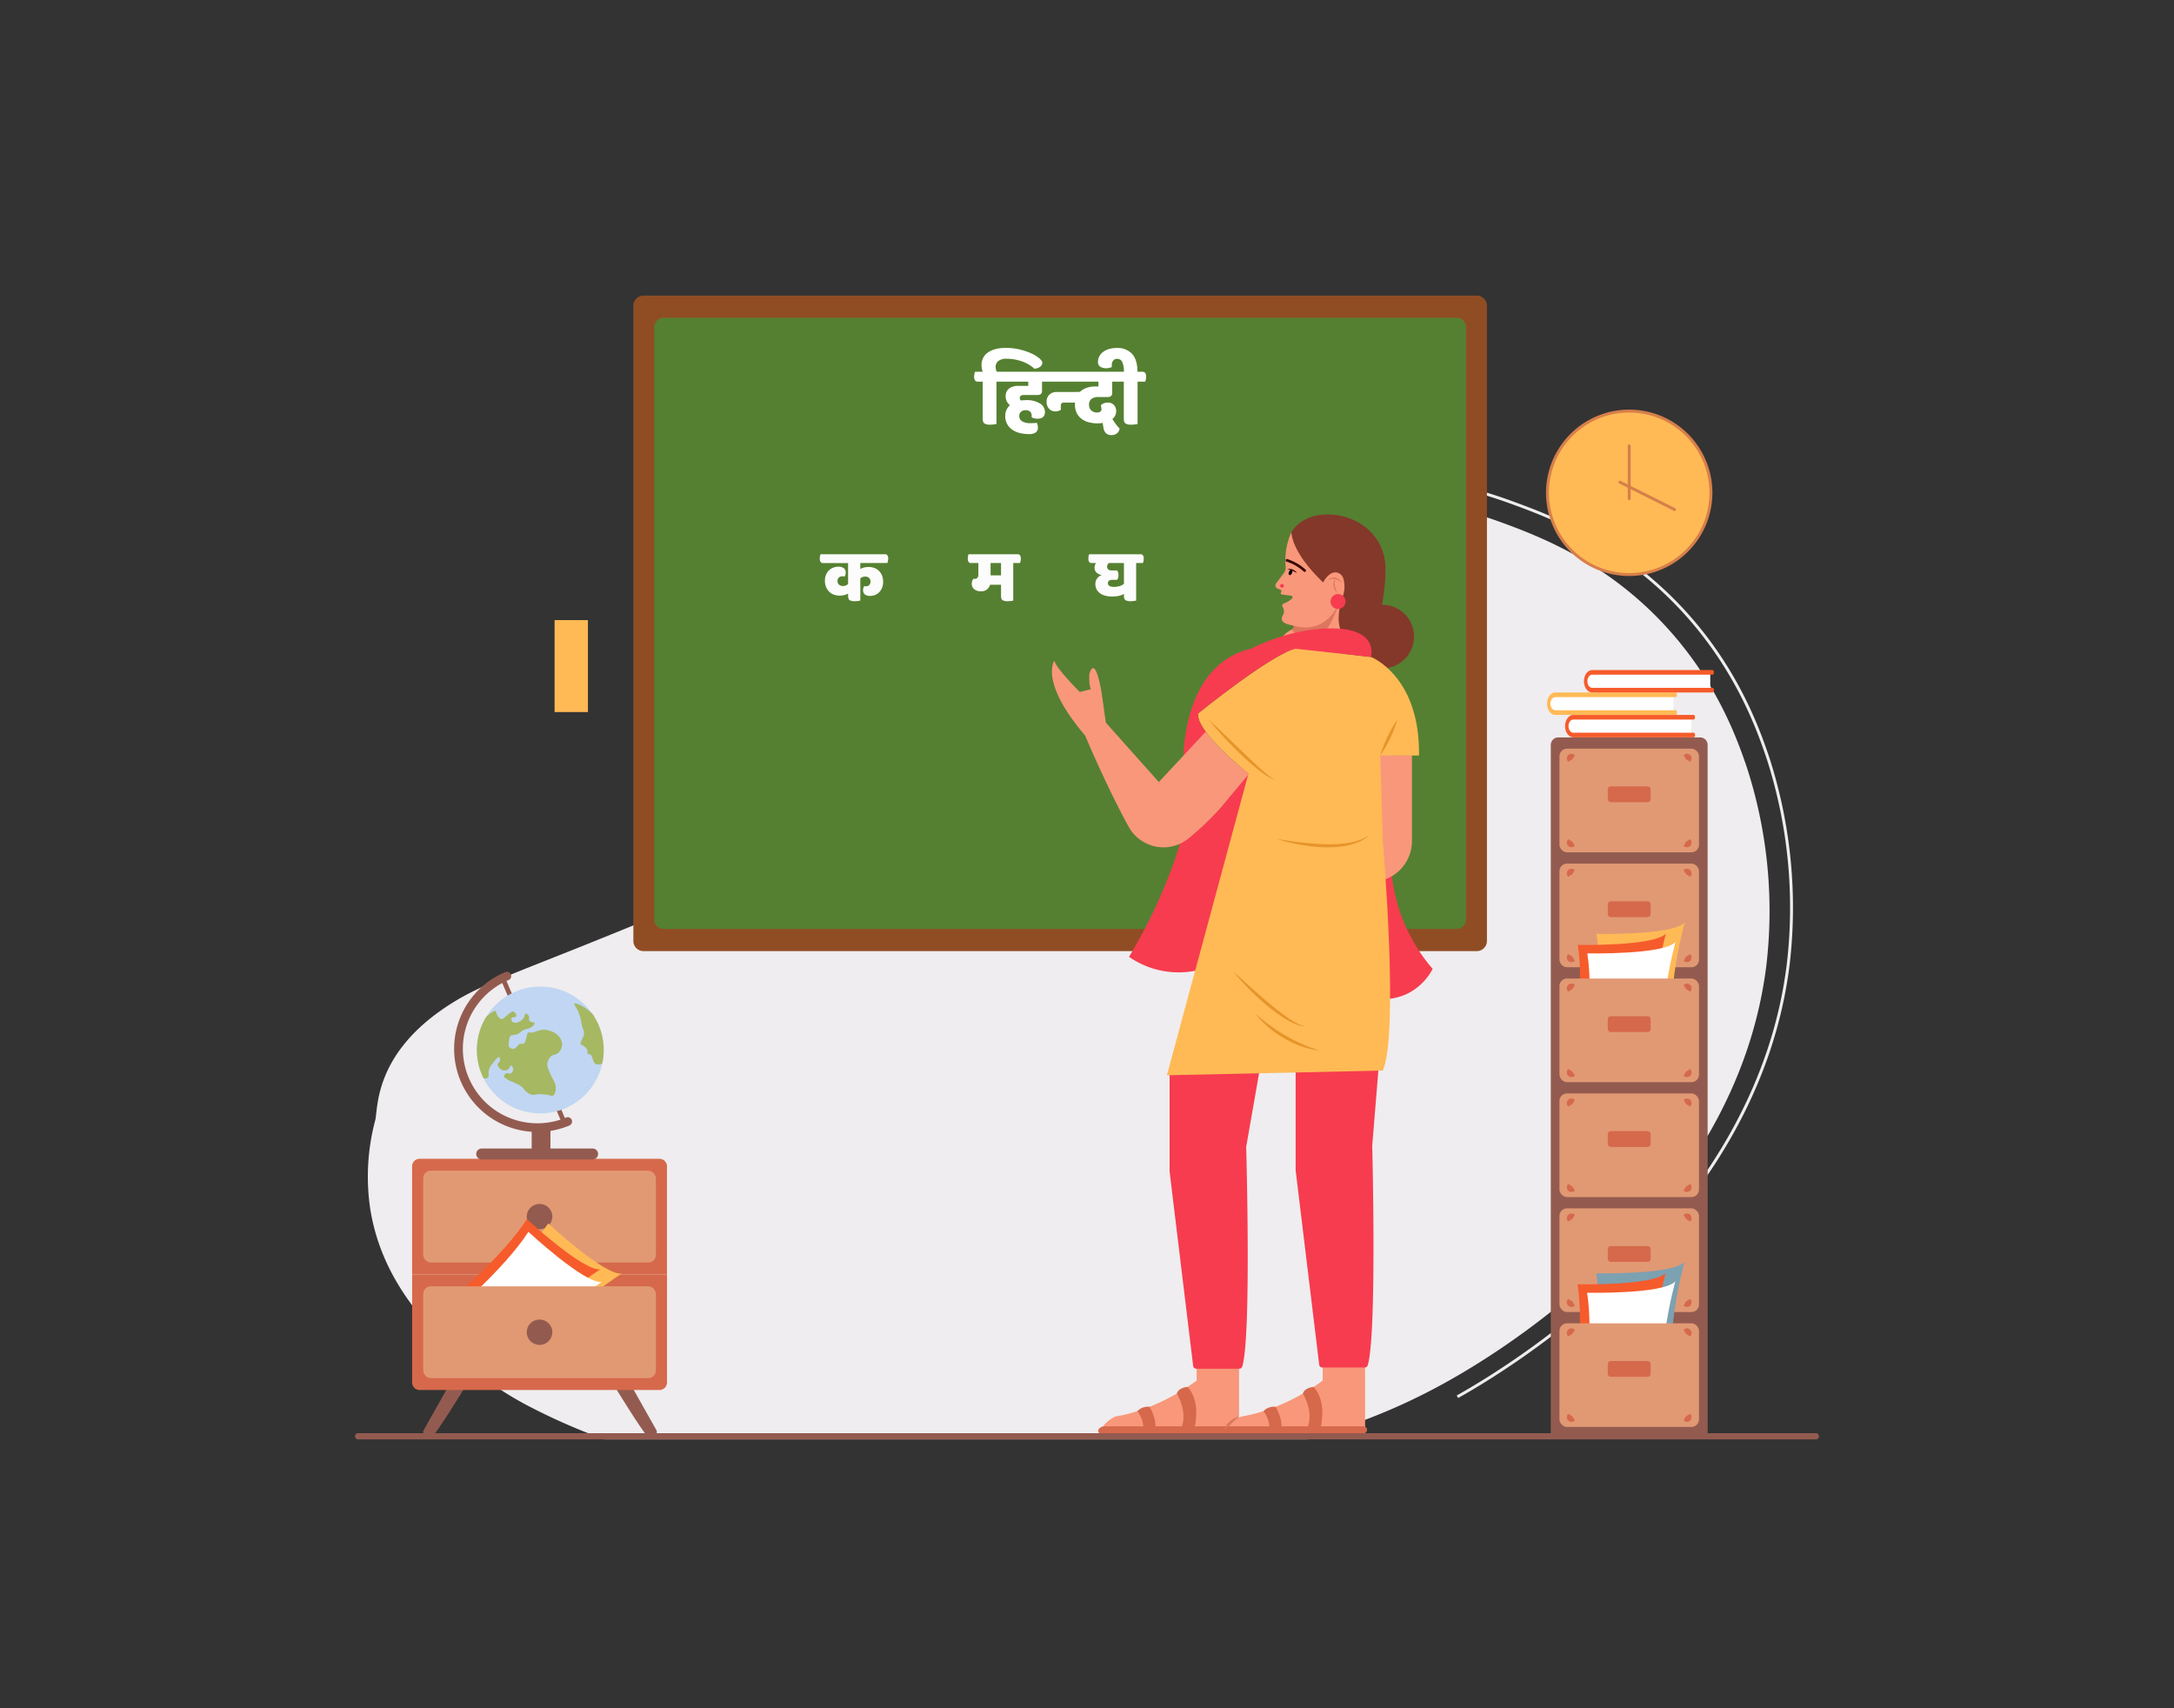 <svg id="Layer_1" data-name="Layer 1" xmlns="http://www.w3.org/2000/svg" viewBox="0 0 700 550"><rect x="0" y="0" width="700" height="550" fill="#333333" stroke="none"/><title>lady teaching hindi</title><path d="M421.075,463.431c15.255-4.769,28.942-9.641,45.408-18.888,16.982-9.538,92.422-54.928,102.232-133.484a149.842,149.842,0,0,0-6.252-63.987c-3.032-8.89-9.322-26.746-25.197-44.404-19.433-21.629-41.606-30.013-54.608-34.753a157.567,157.567,0,0,0-61.227-9.097c-11.791.385-32.604,1.249-56.261,11.584-15.433,6.74-25.028,14.429-39.166,25.919-22.399,18.222-25.347,25.807-64.531,63.433-10.758,10.326-19.602,18.466-33.101,26.483-9.36,5.558-16.926,8.665-30.886,14.335-34.312,13.941-44.081,16.763-55.309,24.612-21.836,15.274-20.421,31.931-21.36,35.517a70.527,70.527,0,0,0-1.662,28.135c2.863,18.841,13.011,31.158,19.311,38.612a106.173,106.173,0,0,0,30.886,24.821,197.374,197.374,0,0,0,25.309,11.162Z" fill="#efedef"/><path d="M469.507,450.114l-.459-.818c22.437-12.604,96.409-59.855,106.248-138.691a156.164,156.164,0,0,0-6.49-66.438c-2.796-8.198-9.344-27.397-26.143-46.09-20.582-22.901-44.073-31.467-56.693-36.068a163.435,163.435,0,0,0-63.599-9.453c-11.664.38-33.374,1.085-58.433,12.026l-.375-.859c25.224-11.015,47.886-11.751,58.776-12.104a164.205,164.205,0,0,1,63.952,9.508c12.696,4.631,36.33,13.248,57.068,36.324,16.929,18.835,23.52,38.161,26.334,46.414a157.161,157.161,0,0,1,6.533,66.857C566.334,389.993,492.041,437.456,469.507,450.114Z" fill="#efedef"/><path d="M207.193,95.182H475.514a3.259,3.259,0,0,1,3.259,3.259v204.525a3.259,3.259,0,0,1-3.259,3.259H207.193a3.259,3.259,0,0,1-3.259-3.259V98.442A3.259,3.259,0,0,1,207.193,95.182Z" fill="#904d24"/><path d="M213.751,102.32H468.955a3.07,3.07,0,0,1,3.1,3.039V296.049a3.07,3.07,0,0,1-3.1,3.039H213.751a3.07,3.07,0,0,1-3.1-3.039V105.359A3.07,3.07,0,0,1,213.751,102.32Z" fill="#558031"/><path d="M499.337,239.84V463.206h50.499V239.84a2.423,2.423,0,0,0-2.423-2.423H501.76A2.423,2.423,0,0,0,499.337,239.84Z" fill="#935b50"/><rect x="502.124" y="278.053" width="44.925" height="33.367" rx="2.423" fill="#e19974"/><rect x="502.124" y="241.051" width="44.925" height="33.367" rx="2.423" fill="#e19974"/><path d="M544.195,270.183a1.497,1.497,0,1,1-2.115,2.115c.533-.766.599-1.058.832-1.283C543.139,270.785,543.434,270.716,544.195,270.183Z" fill="#d6694b"/><path d="M542.08,243.171a1.497,1.497,0,1,1,2.115,2.115c-.766-.533-1.058-.598-1.283-.832C542.681,244.227,542.613,243.932,542.08,243.171Z" fill="#d6694b"/><path d="M504.977,245.286a1.497,1.497,0,1,1,2.115-2.115c-.533.766-.599,1.058-.832,1.283C506.033,244.685,505.739,244.753,504.977,245.286Z" fill="#d6694b"/><path d="M507.093,272.299a1.497,1.497,0,1,1-2.115-2.115c.766.533,1.058.599,1.283.832C506.492,271.243,506.56,271.537,507.093,272.299Z" fill="#d6694b"/><path d="M544.195,307.185a1.497,1.497,0,1,1-2.115,2.115c.533-.766.599-1.058.832-1.283C543.139,307.786,543.434,307.718,544.195,307.185Z" fill="#d6694b"/><path d="M542.08,280.172a1.497,1.497,0,1,1,2.115,2.115c-.766-.533-1.058-.599-1.283-.832C542.681,281.228,542.613,280.934,542.08,280.172Z" fill="#d6694b"/><path d="M504.977,282.288a1.497,1.497,0,1,1,2.115-2.115c-.533.766-.599,1.058-.832,1.283C506.033,281.686,505.739,281.755,504.977,282.288Z" fill="#d6694b"/><path d="M507.093,309.3a1.497,1.497,0,1,1-2.115-2.115c.766.533,1.058.599,1.283.832C506.492,308.244,506.56,308.539,507.093,309.3Z" fill="#d6694b"/><rect x="502.124" y="352.056" width="44.925" height="33.367" rx="2.423" fill="#e19974"/><rect x="502.124" y="389.058" width="44.925" height="33.367" rx="2.423" fill="#e19974"/><rect x="517.68" y="253.191" width="13.812" height="5.089" rx="0.939" fill="#d6694b"/><rect x="517.68" y="364.196" width="13.812" height="5.089" rx="0.939" fill="#d6694b"/><rect x="517.68" y="401.198" width="13.812" height="5.089" rx="0.939" fill="#d6694b"/><rect x="517.68" y="290.193" width="13.812" height="5.089" rx="0.939" fill="#d6694b"/><path d="M544.195,381.188a1.497,1.497,0,1,1-2.115,2.115c.533-.766.599-1.058.832-1.283C543.139,381.789,543.434,381.721,544.195,381.188Z" fill="#d6694b"/><path d="M542.08,354.175a1.497,1.497,0,1,1,2.115,2.115c-.766-.533-1.058-.599-1.283-.832C542.681,355.231,542.613,354.937,542.08,354.175Z" fill="#d6694b"/><path d="M504.977,356.291a1.497,1.497,0,1,1,2.115-2.115c-.533.766-.599,1.058-.832,1.283C506.033,355.69,505.739,355.758,504.977,356.291Z" fill="#d6694b"/><path d="M507.093,383.303a1.497,1.497,0,1,1-2.115-2.115c.766.533,1.058.599,1.283.832C506.492,382.247,506.56,382.542,507.093,383.303Z" fill="#d6694b"/><path d="M544.195,418.19a1.497,1.497,0,1,1-2.115,2.115c.533-.766.599-1.058.832-1.283C543.139,418.791,543.434,418.723,544.195,418.19Z" fill="#d6694b"/><path d="M542.08,391.177a1.497,1.497,0,1,1,2.115,2.115c-.766-.533-1.058-.599-1.283-.832C542.681,392.233,542.613,391.938,542.08,391.177Z" fill="#d6694b"/><path d="M504.977,393.292a1.497,1.497,0,1,1,2.115-2.115c-.533.766-.599,1.058-.832,1.283C506.033,392.691,505.739,392.759,504.977,393.292Z" fill="#d6694b"/><path d="M507.093,420.305a1.497,1.497,0,1,1-2.115-2.115c.766.533,1.058.599,1.283.832C506.492,419.249,506.56,419.544,507.093,420.305Z" fill="#d6694b"/><path d="M513.988,409.96s24.65.5,28.394-3.665c0,0-8.072,28.921-1.978,43.11l-27.416-2.895S516.194,424.111,513.988,409.96Z" fill="#7ca1b1"/><path d="M507.952,413.503s24.65.5,28.394-3.665c0,0-8.072,28.921-1.978,43.11l-27.416-2.895S510.159,427.654,507.952,413.503Z" fill="#f65b2b"/><path d="M511.036,416.225s24.65.5,28.394-3.665c0,0-8.072,28.921-1.978,43.11l-27.416-2.895S513.242,430.377,511.036,416.225Z" fill="#fff"/><path d="M514.054,300.688s24.65.5,28.394-3.665c0,0-8.072,28.921-1.978,43.11l-27.416-2.895S516.26,314.839,514.054,300.688Z" fill="#ffba55"/><path d="M508.018,304.231s24.65.5,28.394-3.665c0,0-8.072,28.921-1.978,43.11l-27.416-2.895S510.224,318.382,508.018,304.231Z" fill="#f65b2b"/><path d="M511.101,306.954s24.65.5,28.394-3.665c0,0-8.072,28.921-1.978,43.11l-27.416-2.895S513.307,321.105,511.101,306.954Z" fill="#fff"/><rect x="502.124" y="426.059" width="44.925" height="33.367" rx="2.423" fill="#e19974"/><rect x="517.68" y="438.199" width="13.812" height="5.089" rx="0.939" fill="#d6694b"/><path d="M544.195,455.191a1.497,1.497,0,1,1-2.115,2.115c.533-.766.599-1.058.832-1.283C543.139,455.792,543.434,455.724,544.195,455.191Z" fill="#d6694b"/><path d="M542.08,428.179a1.497,1.497,0,1,1,2.115,2.115c-.766-.533-1.058-.599-1.283-.832C542.681,429.234,542.613,428.94,542.08,428.179Z" fill="#d6694b"/><path d="M504.977,430.294a1.497,1.497,0,1,1,2.115-2.115c-.533.766-.599,1.058-.832,1.283C506.033,429.693,505.739,429.761,504.977,430.294Z" fill="#d6694b"/><path d="M507.093,457.306a1.497,1.497,0,1,1-2.115-2.115c.766.533,1.058.599,1.283.832C506.492,456.251,506.56,456.545,507.093,457.306Z" fill="#d6694b"/><rect x="502.124" y="315.054" width="44.925" height="33.367" rx="2.423" fill="#e19974"/><rect x="517.68" y="327.194" width="13.812" height="5.089" rx="0.939" fill="#d6694b"/><path d="M544.195,344.186a1.497,1.497,0,1,1-2.115,2.115c.533-.766.599-1.058.832-1.283C543.139,344.788,543.434,344.719,544.195,344.186Z" fill="#d6694b"/><path d="M542.08,317.174a1.497,1.497,0,1,1,2.115,2.115c-.766-.533-1.058-.599-1.283-.832C542.681,318.23,542.613,317.935,542.08,317.174Z" fill="#d6694b"/><path d="M504.977,319.289a1.497,1.497,0,1,1,2.115-2.115c-.533.766-.599,1.058-.832,1.283C506.033,318.688,505.739,318.756,504.977,319.289Z" fill="#d6694b"/><path d="M507.093,346.302a1.497,1.497,0,1,1-2.115-2.115c.766.533,1.058.599,1.283.832C506.492,345.246,506.56,345.54,507.093,346.302Z" fill="#d6694b"/><circle cx="524.587" cy="158.67" r="26.317" fill="#ffba55"/><path d="M524.586,185.457a26.787,26.787,0,1,1,26.787-26.787A26.817,26.817,0,0,1,524.586,185.457Zm0-52.635a25.848,25.848,0,1,0,25.848,25.848A25.876,25.876,0,0,0,524.586,132.822Z" fill="#d77f4a"/><path d="M524.586,161.018a.471.471,0,0,1-.47-.47v-16.971a.47.47,0,1,1,.939,0v16.971A.471.471,0,0,1,524.586,161.018Z" fill="#d77f4a"/><path d="M539.188,164.528a.473.473,0,0,1-.21-.05l-17.608-8.83a.469.469,0,0,1,.42-.84l17.608,8.83a.47.47,0,0,1-.21.89Z" fill="#d77f4a"/><rect x="178.571" y="199.652" width="10.739" height="29.609" fill="#ffba55"/><path d="M507.388,230.801H544.603a0,0,0,0,1,0,0v5.908a0,0,0,0,1,0,0h-37.215a2.542,2.542,0,0,1-2.542-2.542v-.824a2.542,2.542,0,0,1,2.542-2.542Z" fill="#fff"/><path d="M545.767,236.861a.535.535,0,0,1-.535.535H506.606c-1.475,0-2.674-1.62-2.674-3.611,0-1.991,1.2-3.611,2.674-3.611h38.625a.535.535,0,0,1,.535.535v.421a.535.535,0,0,1-.535.535H506.606c-.865,0-1.569.951-1.569,2.119,0,1.169.704,2.119,1.569,2.119h38.625a.535.535,0,0,1,.535.535Z" fill="#f65b2b"/><path d="M501.581,223.579h37.215a0,0,0,0,1,0,0v5.908a0,0,0,0,1,0,0h-37.215a2.542,2.542,0,0,1-2.542-2.542v-.824A2.542,2.542,0,0,1,501.581,223.579Z" fill="#fff"/><path d="M539.961,229.639a.535.535,0,0,1-.535.535H500.8c-1.475,0-2.674-1.62-2.674-3.611,0-1.991,1.2-3.611,2.674-3.611h38.625a.535.535,0,0,1,.535.535v.421a.535.535,0,0,1-.535.535H500.8c-.865,0-1.569.951-1.569,2.119,0,1.169.704,2.119,1.569,2.119h38.625a.535.535,0,0,1,.535.535Z" fill="#ffba55"/><path d="M513.467,216.357h37.215a0,0,0,0,1,0,0v5.908a0,0,0,0,1,0,0h-37.215a2.542,2.542,0,0,1-2.542-2.542v-.824a2.542,2.542,0,0,1,2.542-2.542Z" fill="#fff"/><path d="M551.846,222.417a.535.535,0,0,1-.535.535H512.685c-1.475,0-2.674-1.62-2.674-3.611,0-1.991,1.2-3.611,2.674-3.611H551.31a.535.535,0,0,1,.535.535v.421a.535.535,0,0,1-.535.535H512.685c-.865,0-1.569.951-1.569,2.119,0,1.169.704,2.119,1.569,2.119H551.31a.535.535,0,0,1,.535.535Z" fill="#f65b2b"/><path d="M148.536,446.942c0,.097,1.01-.141.998-.032,0,0-9.939,16.296-11.03,16.296a2.751,2.751,0,0,1-.315-.024,2.225,2.225,0,0,1-1.89-2.508l7.754-13.763Z" fill="#935b50"/><path d="M199.235,446.942c0,.097-1.01-.141-.998-.032,0,0,9.939,16.296,11.03,16.296a2.751,2.751,0,0,0,.315-.024,2.225,2.225,0,0,0,1.89-2.508l-7.754-13.763Z" fill="#935b50"/><path d="M214.756,410.314H132.695V375.509a2.423,2.423,0,0,1,2.423-2.423h77.215a2.423,2.423,0,0,1,2.423,2.423Z" fill="#d6694b"/><path d="M144.053,447.54H135.124a2.423,2.423,0,0,1-2.423-2.423V410.309h82.06v34.809a2.423,2.423,0,0,1-2.423,2.423h-6.155" fill="#d6694b"/><rect x="136.264" y="376.92" width="74.923" height="29.559" rx="2.423" fill="#e19974"/><ellipse cx="173.725" cy="391.7" rx="4.126" ry="4.085" fill="#935b50"/><path d="M176.513,393.897s18.068,16.775,23.634,16.158c0,0-25.27,16.217-30.162,30.864l-18.539-20.404S168.744,405.928,176.513,393.897Z" fill="#ffba55"/><path d="M169.65,392.525s18.068,16.775,23.634,16.158c0,0-25.27,16.217-30.162,30.864l-18.539-20.404S161.881,404.557,169.65,392.525Z" fill="#f65b2b"/><path d="M170.14,396.609s18.068,16.775,23.634,16.158c0,0-25.27,16.217-30.162,30.864l-18.539-20.404S162.371,408.641,170.14,396.609Z" fill="#fff"/><rect x="136.264" y="414.148" width="74.923" height="29.559" rx="2.423" fill="#e19974"/><ellipse cx="173.725" cy="428.928" rx="4.126" ry="4.085" fill="#935b50"/><rect x="171.032" y="312.857" width="1.511" height="50.685" transform="translate(-118.787 94.363) rotate(-23.07)" fill="#935b50"/><circle cx="173.966" cy="338.056" r="20.415" fill="#c0d6f2"/><path d="M190.759,326.451a20.4,20.4,0,0,1,3.152,15.959c-.013.007-.025.017-.038.024a2.375,2.375,0,0,1-2.349,0,6.138,6.138,0,0,1-.729-1.62c-.294-.768-.356-1.019-.648-1.215-.372-.25-.685-.121-.891-.405-.185-.256-.007-.462-.081-.891a2.447,2.447,0,0,0-1.053-1.377c-.696-.56-1.055-.501-1.179-.883-.078-.24.009-.427.369-1.223a12.496,12.496,0,0,0,.729-1.701,3.57,3.57,0,0,0-.405-2.025,31.542,31.542,0,0,1-.729-3.321c-.82-3.112-2.243-4.31-1.944-4.617C185.332,322.779,188.158,323.918,190.759,326.451Z" fill="#a6b862"/><path d="M156.478,327.521c1.411-1.452,2.757-2.257,3.134-2.015.164.105.057.352.324.972.256.593.879,1.582,1.62,1.62.332.017.485-.167,1.539-1.053,1.569-1.319,1.838-1.423,2.106-1.377.684.117,1.229,1.193.972,1.62-.252.418-1.162.022-1.458.486a1.18,1.18,0,0,0,.486,1.377,1.886,1.886,0,0,0,1.701-.081,3.227,3.227,0,0,0,1.701-1.296c.433-.714.302-1.275.648-1.377.314-.093.758.268.972.648.37.656-.08,1.134.243,1.62.416.626,1.462.286,1.62.729.147.41-.613,1.09-1.215,1.458-.745.456-.999.28-1.944.648-1.414.55-1.319,1.125-2.592,1.539-1.105.36-1.474.022-1.944.486-.386.381-.446.983-.567,2.187-.096.956.015,1.185.081,1.296a1.539,1.539,0,0,0,1.62.648c.323-.086.539-.3.972-.729.496-.492.496-.679.81-.81.482-.201.711.148,1.134,0,.563-.197.787-1.034,1.053-2.025.268-1.0.21-1.419.567-1.62.292-.165.473.035,1.134,0a5.088,5.088,0,0,0,1.458-.405,12.745,12.745,0,0,1,1.782-.486,5.33,5.33,0,0,1,2.592.324,5.734,5.734,0,0,1,2.754,1.62,4.114,4.114,0,0,1,1.215,3.078,3.75,3.75,0,0,1-1.215,2.349c-.938.819-1.566.438-2.43,1.215a3.897,3.897,0,0,0-1.134,2.592c-.023.421.016,1.004,1.296,3.645.996,2.055,1.256,2.288,1.377,3.159.135.974.085,2.68-.81,3.159-.496.265-.738-.12-2.673-.324a11.636,11.636,0,0,0-2.187-.081c-1.098.075-1.231.268-1.863.162a3.94,3.94,0,0,1-1.863-.972c-.802-.655-.726-.95-1.539-1.62a7.802,7.802,0,0,0-1.62-.972c-1.183-.599-1.5-.572-2.511-1.134-.882-.49-1.563-.879-1.539-1.377a1.093,1.093,0,0,1,.729-.81c.608-.236.941.22,1.458,0a1.468,1.468,0,0,0,.729-1.458c-.045-.461-.328-1.05-.648-1.053-.405-.004-.384.936-1.134,1.377a2.156,2.156,0,0,1-2.106-.162c-.551-.34-1.195-1.067-1.053-1.701.108-.483.588-.533.729-1.134.093-.396.017-.942-.243-1.053-.489-.208-1.513,1.173-2.025,1.863a5.624,5.624,0,0,0-1.377,2.511c-.139.985.213,1.641-.243,2.106a1.246,1.246,0,0,1-.972.324,1.315,1.315,0,0,1-.485-.151,20.426,20.426,0,0,1,.834-19.541Z" fill="#a6b862"/><path d="M173.021,364.453a26.762,26.762,0,0,1-10.365-51.45,1.385,1.385,0,1,1,1.068,2.555,23.993,23.993,0,0,0,18.52,44.268,1.385,1.385,0,1,1,1.068,2.555A26.608,26.608,0,0,1,173.021,364.453Z" fill="#935b50"/><path d="M155.105,369.787h16.092v-6.209a1.762,1.762,0,0,1,1.762-1.762c.973,0,4.28.789,4.28,1.762v6.209h13.575a1.762,1.762,0,1,1,0,3.525H155.105a1.762,1.762,0,0,1,0-3.525Z" fill="#935b50"/><path d="M385.303,435.292v9.196s-11.519,9.152-26.271,11.611c0,0-4.507,2.07-4.507,5.337h44.438V435.747Z" fill="#f9977a"/><path d="M355.251,459.224h43.232a1.104,1.104,0,0,1,1.104,1.104v.004a1.104,1.104,0,0,1-1.104,1.104l-44.569 0S352.642,460.095,355.251,459.224Z" fill="#d6694b"/><path d="M394.465,461.436a2.307,2.307,0,0,1,.086-1.936,5.187,5.187,0,0,1,1.12-1.599,6.925,6.925,0,0,1,3.301-1.802,14.932,14.932,0,0,1-1.314,1.307c-.437.411-.877.798-1.286,1.207a11.507,11.507,0,0,0-1.144,1.267A3.739,3.739,0,0,0,394.465,461.436Z" fill="#dd765e"/><path d="M425.887,435.292v9.196s-11.519,9.152-26.271,11.611c0,0-4.507,2.07-4.507,5.337h44.438V435.747Z" fill="#f9977a"/><path d="M395.835,459.224h43.232a1.104,1.104,0,0,1,1.104,1.104v.004a1.104,1.104,0,0,1-1.104,1.104l-44.569 0S393.226,460.095,395.835,459.224Z" fill="#d6694b"/><path d="M448.164,281.971A55.972,55.972,0,0,0,454.36,301.857,55.314,55.314,0,0,0,461.296,311.95a18.51,18.51,0,0,1-6.696,7.187c-7.178,4.356-14.827,1.977-16.072,1.567V277.625Z" fill="#f73c4f"/><path d="M454.635,243.105v27.68a13.132,13.132,0,0,1-13.132,13.132h-5.951l-1.324-18.894,8.56-18.389s.887-5.229,4.382-3.529Z" fill="#f9977a"/><path d="M443.84,344.432l-2.003,24.431s1.571,61.479-1.471,70.763a.982.982,0,0,1-.94.658H425.757a1,1,0,0,1-.993-.88l-7.585-62.606v-32.367Z" fill="#f73c4f"/><path d="M405.424,345.45l-4.171,23.805s1.748,61.476-1.285,70.762a.982.982,0,0,1-.94.659H385.174a1,1,0,0,1-.993-.88L376.596,377.19v-32.367Z" fill="#f73c4f"/><path d="M383.337,259.289a167.662,167.662,0,0,1-19.807,48.775,28.181,28.181,0,0,0,9.949,4.354,28.551,28.551,0,0,0,14.992-.791q8.476-35.132,16.952-70.264Z" fill="#f73c4f"/><path d="M414.871,210.485c-6.18-4.777,1.45-7.988,1.45-7.988l.204-.392a.547.547,0,0,0-.414-.797c-1.534-.197-4.612-.924-2.862-3.532a2.647,2.647,0,0,0-.249-2.362.748.748,0,0,1,.346-1.097,7.591,7.591,0,0,0,2.711-1.656.527.527,0,0,0-.332-.869l-2.96-.381a.425.425,0,0,1-.34-.582l.147-.362a.454.454,0,0,0-.256-.594l-.957-.371a1.079,1.079,0,0,1-.473-1.653l2.488-3.322a2.98,2.98,0,0,0,.584-2.023,22.212,22.212,0,0,1,1.875-11.2s1.459,7.08,10.199,16.186c0,0,2.71-6.914,6.626-1.634,0,0,1.548,1.986-.591,6.966l1.623,2.255a8.629,8.629,0,0,1,1.601,5.601c-.188,2.9.401,7.734,1.171,9.091C436.463,209.771,421.051,215.262,414.871,210.485Z" fill="#f9977a"/><path d="M431.056,194.308s-5.498,19.496-14.954,8.644l.423-.846c.176-.338-.259-.75-.259-.75C427.185,204.677,431.056,194.308,431.056,194.308Z" fill="#dd765e"/><path d="M419.937,184.103a.418.418,0,0,0,.447-.688,15.965,15.965,0,0,0-5.894-3.408.417.417,0,0,0-.519.282.425.425,0,0,0,.282.52,15.355,15.355,0,0,1,5.552,3.209A.415.415,0,0,0,419.937,184.103Z" fill="#350500"/><path d="M417.622,184.496a3.041,3.041,0,0,0-1.335-1.11,2.518,2.518,0,0,0-1.732-.141c.285.083.552.136.81.23a5.556,5.556,0,0,1,.755.294C416.629,183.967,417.092,184.248,417.622,184.496Z" fill="#350500"/><ellipse cx="415.53" cy="184.296" rx="0.92" ry="0.527" transform="translate(88.01 499.512) rotate(-67.822)" fill="#050505"/><path d="M432.027,187.542a3.547,3.547,0,0,0-1.997-1.506,2.365,2.365,0,0,0-1.308.038,2.184,2.184,0,0,0-1.03.739,3.731,3.731,0,0,1,1.112-.423,2.724,2.724,0,0,1,1.122.051A6.953,6.953,0,0,1,432.027,187.542Z" fill="#dd765e"/><path d="M430.627,190.976a8.145,8.145,0,0,1-.811-2.318,4.75,4.75,0,0,1-.062-1.199,7.251,7.251,0,0,1,.206-1.226,3.005,3.005,0,0,0-.529,1.179,3.376,3.376,0,0,0-.027,1.314,4.068,4.068,0,0,0,.426,1.236A3.476,3.476,0,0,0,430.627,190.976Z" fill="#dd765e"/><path d="M415.834,171.305s-.348,6.171,10.199,16.186c0,0,2.013-3.954,4.73-3.09a2.798,2.798,0,0,1,1.823,2.033,9.626,9.626,0,0,1-.518,6.389,21.97,21.97,0,0,0-1.035,6.825,16.074,16.074,0,0,0,1.821,6.377c1.131,2.271,5.113,6.497,6.636,5.303,3.152-2.469,6.538-18.238,6.638-27.675C446.324,165.095,422.221,160.688,415.834,171.305Z" fill="#84382a"/><circle cx="430.831" cy="193.667" r="2.414" fill="#f73c4f"/><circle cx="412.799" cy="188.633" r="0.604" fill="#f73c4f"/><circle cx="445.066" cy="204.953" r="10.24" fill="#84382a"/><path d="M441.409,211.508s15.871,6.046,15.493,31.743H444.433l.818,27.752s5.29,61.596,0,73.688l-69.532,1.512,26.254-97.117s-17.468-13.973-16.113-19.438c0,0,23.807-19.272,31.365-20.784Z" fill="#ffba55"/><path d="M389.149,231.675c.917.815,1.795,1.665,2.701,2.488l2.652,2.53,5.279,5.071q2.626,2.545,5.306,5.023c.894.825,1.804,1.632,2.751,2.389a17.474,17.474,0,0,0,1.446,1.099,4.369,4.369,0,0,0,1.626.773,3.869,3.869,0,0,1-1.76-.543,17.832,17.832,0,0,1-1.602-.932c-1.023-.689-1.999-1.439-2.963-2.201-1.923-1.532-3.724-3.199-5.499-4.887-1.756-1.708-3.482-3.446-5.132-5.255C392.3,235.427,390.671,233.599,389.149,231.675Z" fill="#e6952a"/><path d="M444.433,243.251a36.353,36.353,0,0,1,2.288-5.977,35.942,35.942,0,0,1,3.191-5.548,35.936,35.936,0,0,1-2.288,5.977A36.352,36.352,0,0,1,444.433,243.251Z" fill="#e6952a"/><path d="M411.051,270.058c1.266.214,2.524.44,3.793.61,1.262.2,2.525.378,3.792.522,2.532.291,5.065.531,7.601.601a43.774,43.774,0,0,0,7.569-.35,20.456,20.456,0,0,0,3.675-.872,13.458,13.458,0,0,0,3.424-1.645,11.785,11.785,0,0,1-3.246,2.101,20.577,20.577,0,0,1-3.716,1.172,33.039,33.039,0,0,1-7.737.592,52.214,52.214,0,0,1-7.684-.843A51.576,51.576,0,0,1,411.051,270.058Z" fill="#e6952a"/><path d="M397.069,312.76l5.521,4.989c1.853,1.642,3.691,3.294,5.582,4.88,1.879,1.599,3.808,3.135,5.8,4.577a29.263,29.263,0,0,0,3.108,1.971,11.308,11.308,0,0,0,3.418,1.344c-2.532-.104-4.827-1.408-6.951-2.674a52.49,52.49,0,0,1-6.02-4.454c-1.894-1.621-3.729-3.306-5.465-5.09A73.615,73.615,0,0,1,397.069,312.76Z" fill="#e6952a"/><path d="M404.249,326.364a57.088,57.088,0,0,0,4.673,3.779,53.424,53.424,0,0,0,4.998,3.261,48.732,48.732,0,0,0,5.311,2.71c1.816.829,3.702,1.482,5.612,2.153a27.921,27.921,0,0,1-5.9-1.428c-.973-.306-1.887-.754-2.827-1.147-.907-.459-1.828-.897-2.699-1.424a33.709,33.709,0,0,1-4.977-3.515A26.309,26.309,0,0,1,404.249,326.364Z" fill="#e6952a"/><path d="M390.542,238.91a25.892,25.892,0,0,1-1.806-2.667c-1.995-2.558-3.282-4.959-2.877-6.595,0,0,12.116-9.807,21.805-15.978l.01-.007.001 0c3.888-2.475,7.385-4.367,9.549-4.8l24.185,2.645s2.645-8.739-11.526-9.164-27.066,6.518-27.066,6.518c-22.957,5.385-21.772,36.83-21.772,36.83Z" fill="#f73c4f"/><path d="M392.758,260.392,401.868,249.471l.09-.331-.289-.3c-1.606-1.31-9.397-7.782-13.44-13.265l-15.101,16.219-17.055-19.123-1.329-9.37s-1.952-12.907-3.986-6.323c0,0-.229,3.614.517,4.908l-3.573.92s-7.603-7.515-8.224-10.088c0,0-4.887,6.779,9.92,24.108,0,0,7.008,16.707,14.058,29.421a12.788,12.788,0,0,0,19.131,3.787A94.075,94.075,0,0,0,392.758,260.392Z" fill="#f9977a"/><path d="M368.08,459.777s.42-2.28-1.85-5.436a4.633,4.633,0,0,1,3.916-1.401,13.983,13.983,0,0,1,1.262,2.765c.549,1.538.932,3.385.272,4.624Z" fill="#d6694b"/><path d="M378.915,448.687S382.6,454.527,380.35,459.837h4.23s2.358-8.39-2.196-13.285C382.384,446.553,379.551,446.626,378.915,448.687Z" fill="#d6694b"/><path d="M408.665,459.777s.42-2.28-1.85-5.436a4.633,4.633,0,0,1,3.916-1.401,13.983,13.983,0,0,1,1.262,2.765c.549,1.538.932,3.385.272,4.624Z" fill="#d6694b"/><path d="M419.5,448.687s3.685,5.841,1.435,11.151h4.23s2.358-8.39-2.196-13.285C422.969,446.553,420.136,446.626,419.5,448.687Z" fill="#d6694b"/><path d="M284.907,178.448a.939.939,0,0,1,.828.36,1.835,1.835,0,0,1,.252,1.056,4.199,4.199,0,0,1-.084.756,2.332,2.332,0,0,1-.204.66h-8.688V183.2a4.484,4.484,0,0,1,1.2-.48,6.393,6.393,0,0,1,1.536-.168,4.958,4.958,0,0,1,1.764.312,4.248,4.248,0,0,1,2.473,2.399,5.331,5.331,0,0,1,.372,2.064,4.96,4.96,0,0,1-.36,1.968,4.443,4.443,0,0,1-.937,1.416,3.753,3.753,0,0,1-1.332.864,4.304,4.304,0,0,1-1.548.288,2.665,2.665,0,0,1-1.691-.468,1.657,1.657,0,0,1-.588-1.38,2.326,2.326,0,0,1,.384-1.32,2.677,2.677,0,0,0,.6.072,1.406,1.406,0,0,0,.996-.396,1.718,1.718,0,0,0-.048-2.304,1.782,1.782,0,0,0-1.236-.42,2.446,2.446,0,0,0-.899.155,2.183,2.183,0,0,0-.685.421v7.128a4.078,4.078,0,0,1-.768.144,8.6,8.6,0,0,1-1.056.072,3.08,3.08,0,0,1-1.584-.324q-.529-.324-.528-1.404v-.744a4.719,4.719,0,0,1-1.212.492,6.306,6.306,0,0,1-1.597.181,5.054,5.054,0,0,1-1.775-.312,4.22,4.22,0,0,1-1.477-.924,4.572,4.572,0,0,1-1.02-1.5,5.167,5.167,0,0,1-.384-2.064,4.834,4.834,0,0,1,.372-1.956,4.238,4.238,0,0,1,.972-1.416,4.069,4.069,0,0,1,1.368-.852,4.466,4.466,0,0,1,1.584-.288,2.737,2.737,0,0,1,1.812.504,1.706,1.706,0,0,1,.588,1.368,2.478,2.478,0,0,1-.107.72,2.091,2.091,0,0,1-.276.601,1.227,1.227,0,0,0-.288-.072,3.44,3.44,0,0,0-.456-.024,1.592,1.592,0,0,0-1.056.385,1.392,1.392,0,0,0-.456,1.128,1.484,1.484,0,0,0,.492,1.176,1.837,1.837,0,0,0,1.26.432,2.362,2.362,0,0,0,.96-.18,2.277,2.277,0,0,0,.696-.468v-6.744h-8.04a.923.923,0,0,1-.841-.372,2.037,2.037,0,0,1-.239-1.092,4.535,4.535,0,0,1,.071-.721,2.116,2.116,0,0,1,.192-.647Z" fill="#fcfcfc"/><path d="M315.811,190.352a3.045,3.045,0,0,1-2.196-.708,2.245,2.245,0,0,1-.732-1.668,2.967,2.967,0,0,1,.504-1.608h.48a1.081,1.081,0,0,0,.852-.336,1.394,1.394,0,0,0,.301-.96v-3.792h-2.328a.923.923,0,0,1-.841-.372,2.038,2.038,0,0,1-.239-1.092,4.53,4.53,0,0,1,.071-.72,2.089,2.089,0,0,1,.192-.648h15.744a.94.94,0,0,1,.828.36,1.839,1.839,0,0,1,.252,1.056,4.199,4.199,0,0,1-.084.756,2.321,2.321,0,0,1-.204.66h-2.16v12.072a4.079,4.079,0,0,1-.768.144,8.603,8.603,0,0,1-1.057.072,3.085,3.085,0,0,1-1.584-.324q-.527-.324-.527-1.404v-3.576H318.762A2.722,2.722,0,0,1,315.811,190.352Zm3.144-5.112h3.36v-3.96h-3.36Z" fill="#fcfcfc"/><path d="M367.194,178.448a.939.939,0,0,1,.828.36,1.835,1.835,0,0,1,.252,1.056,4.199,4.199,0,0,1-.084.756,2.301,2.301,0,0,1-.204.66h-2.16v12.072a4.078,4.078,0,0,1-.768.144,8.6,8.6,0,0,1-1.056.072,3.08,3.08,0,0,1-1.584-.324q-.529-.324-.528-1.404V191.24a5.875,5.875,0,0,1-1.645.612,10.454,10.454,0,0,1-2.22.203,8.292,8.292,0,0,1-2.16-.264,4.916,4.916,0,0,1-1.68-.78,3.737,3.737,0,0,1-1.092-1.26,3.52,3.52,0,0,1-.396-1.68,2.958,2.958,0,0,1,2.088-2.928,3.172,3.172,0,0,1-1.728-.805,2.135,2.135,0,0,1-.624-1.596,2.501,2.501,0,0,1,.132-.816,2.46,2.46,0,0,1,.324-.647H351.522a.923.923,0,0,1-.84-.372,2.036,2.036,0,0,1-.24-1.092,4.552,4.552,0,0,1,.072-.721,2.09,2.09,0,0,1,.192-.647Zm-7.487,5.208a2.256,2.256,0,0,1,.312.647,2.987,2.987,0,0,1,.12.889,2.877,2.877,0,0,1-.12.863,1.902,1.902,0,0,1-.312.624h-1.465q-1.512,0-1.512,1.104,0,1.176,2.04,1.176a6.391,6.391,0,0,0,1.632-.228,3.594,3.594,0,0,0,1.488-.78v-6.672H357.042a1.522,1.522,0,0,0-.576,1.224,1.077,1.077,0,0,0,.359.816,1.388,1.388,0,0,0,.984.336Z" fill="#fcfcfc"/><path d="M368.76,120.102a1.059,1.059,0,0,0-.933-.406h-1.571q-.026-3.893-1.756-5.773a6.285,6.285,0,0,0-4.868-1.879,8.653,8.653,0,0,0-2.649.365,5.858,5.858,0,0,0-1.906.987,4.037,4.037,0,0,0-1.149,1.419,3.735,3.735,0,0,0-.379,1.636,1.751,1.751,0,0,0,.77,1.663,3.633,3.633,0,0,0,1.853.447,4.223,4.223,0,0,0,.7-.054,3.602,3.602,0,0,0,.568-.135,3.691,3.691,0,0,0,.541-.189v-.649a2.242,2.242,0,0,1,.449-1.434,1.595,1.595,0,0,1,1.338-.568,1.694,1.694,0,0,1,1.54.946,7.093,7.093,0,0,1,.568,3.218h-40.884a2.158,2.158,0,0,1-.312-.744,4.071,4.071,0,0,1-.092-.879,2.331,2.331,0,0,1,.849-1.825,4.136,4.136,0,0,1,2.746-.743,14.229,14.229,0,0,1,2.434.216,15.579,15.579,0,0,1,2.407.622,12.829,12.829,0,0,1,2.187,1.001,8.582,8.582,0,0,1,1.787,1.352,3.405,3.405,0,0,0,.933-.135,3.204,3.204,0,0,0,.849-.379,1.943,1.943,0,0,0,.607-.608,1.514,1.514,0,0,0,.233-.825c0-.342-.304-.785-.907-1.325a10.624,10.624,0,0,0-2.487-1.569,20.156,20.156,0,0,0-3.732-1.297,19.082,19.082,0,0,0-4.665-.541,12.502,12.502,0,0,0-3.433.419,7.378,7.378,0,0,0-2.434,1.15,4.589,4.589,0,0,0-1.448,1.744,5.125,5.125,0,0,0-.475,2.204,6.512,6.512,0,0,0,.11,1.135,3.724,3.724,0,0,0,.326,1.028h-2.517a2.389,2.389,0,0,0-.216.729,5.222,5.222,0,0,0-.079.812,2.286,2.286,0,0,0,.268,1.23,1.041,1.041,0,0,0,.946.419h1.54v11.897c0,.812.198,1.339.599,1.582a3.456,3.456,0,0,0,1.782.365,9.434,9.434,0,0,0,1.188-.081,4.565,4.565,0,0,0,.867-.163v-13.601h10.233v1.352h-3.138a4.79,4.79,0,0,0-3.041.865,2.984,2.984,0,0,0-1.096,2.488,3.547,3.547,0,0,0,.379,1.649,3.648,3.648,0,0,0,.999,1.217,4.603,4.603,0,0,0-1.109,1.488,4.691,4.691,0,0,0-.405,2,5.359,5.359,0,0,0,.541,2.434,5.238,5.238,0,0,0,1.54,1.84,7.151,7.151,0,0,0,2.407,1.149,11.665,11.665,0,0,0,3.138.392,3.592,3.592,0,0,0,2.205-.541,1.876,1.876,0,0,0,.687-1.567,3.895,3.895,0,0,0-.092-.812,1.973,1.973,0,0,0-.286-.703c-.268.036-.603.064-.999.081s-.722.026-.973.026a5.08,5.08,0,0,1-2.733-.594,1.937,1.937,0,0,1-.92-1.731,1.778,1.778,0,0,1,.528-1.312,1.995,1.995,0,0,1,1.474-.527,1.967,1.967,0,0,1,1.567.514,2.018,2.018,0,0,1,.436,1.351v.217a1.197,1.197,0,0,1-.026.217,4.105,4.105,0,0,0,1.862.432,3.955,3.955,0,0,0,.933-.108,2.12,2.12,0,0,0,.775-.352,1.739,1.739,0,0,0,.524-.662,2.363,2.363,0,0,0,.202-1.041,3.224,3.224,0,0,0-1.567-2.718,8.014,8.014,0,0,0-4.595-1.095c-.273,0-.537.009-.801.026-.26.019-.515.045-.77.081a1.003,1.003,0,0,1-.379-.784.929.929,0,0,1,.286-.703,1.573,1.573,0,0,1,1.065-.271H334.033c.995,0,1.488-.45,1.488-1.351v-2.948h18.166v1.542h-.893a8.664,8.664,0,0,0-2.905.446,5.926,5.926,0,0,0-2.099,1.23c-.018.017-.03.038-.047.055l-1.601.054h-5.871a3.287,3.287,0,0,0-2.39.852,3.072,3.072,0,0,0-.88,2.312,3.498,3.498,0,0,0,.229,1.325,2.946,2.946,0,0,0,.612.961,2.464,2.464,0,0,0,.889.594,2.857,2.857,0,0,0,1.056.204,3.279,3.279,0,0,0,.893-.122,4.494,4.494,0,0,0,.889-.365v-1.325c0-.684.317-1.028.946-1.028h3.627l.03.002c-.019.207-.054.408-.054.621a6.095,6.095,0,0,0,.537,2.649,5.262,5.262,0,0,0,1.501,1.892,6.577,6.577,0,0,0,2.275,1.135,10.093,10.093,0,0,0,2.826.38c.321,0,.634-.01.933-.028a6.215,6.215,0,0,0,.849-.108l.242,1.488a3.163,3.163,0,0,0,.854,1.851,2.482,2.482,0,0,0,1.743.583,2.798,2.798,0,0,0,1.743-.541,2.294,2.294,0,0,0,.88-1.543q-.541-.594-1.135-1.338a14.345,14.345,0,0,1-1.188-1.77,3.202,3.202,0,0,0,1.215-2.488,2.801,2.801,0,0,0-.731-2.015,2.617,2.617,0,0,0-1.998-.771,3.358,3.358,0,0,0-1.259.243,2.601,2.601,0,0,0-.959.623c.053.18.101.383.15.608a3.321,3.321,0,0,1,.066.635.933.933,0,0,1-.379.811,1.785,1.785,0,0,1-1.056.271,2.604,2.604,0,0,1-1.848-.662,2.425,2.425,0,0,1-.717-1.879,2.165,2.165,0,0,1,.783-1.825,3.455,3.455,0,0,1,2.161-.608H356.635q1.485,0,1.488-1.352v-3.596h3.728v11.897q0,1.218.594,1.582a3.463,3.463,0,0,0,1.787.365,9.488,9.488,0,0,0,1.188-.081,4.644,4.644,0,0,0,.867-.163v-13.601h2.429a2.613,2.613,0,0,0,.233-.744,4.806,4.806,0,0,0,.092-.852A2.069,2.069,0,0,0,368.76,120.102Z" fill="#fff"/><path d="M584.692,463.436H115.308a1,1,0,1,1,0-2H584.692a1,1,0,0,1,0,2Z" fill="#935b50"/></svg>